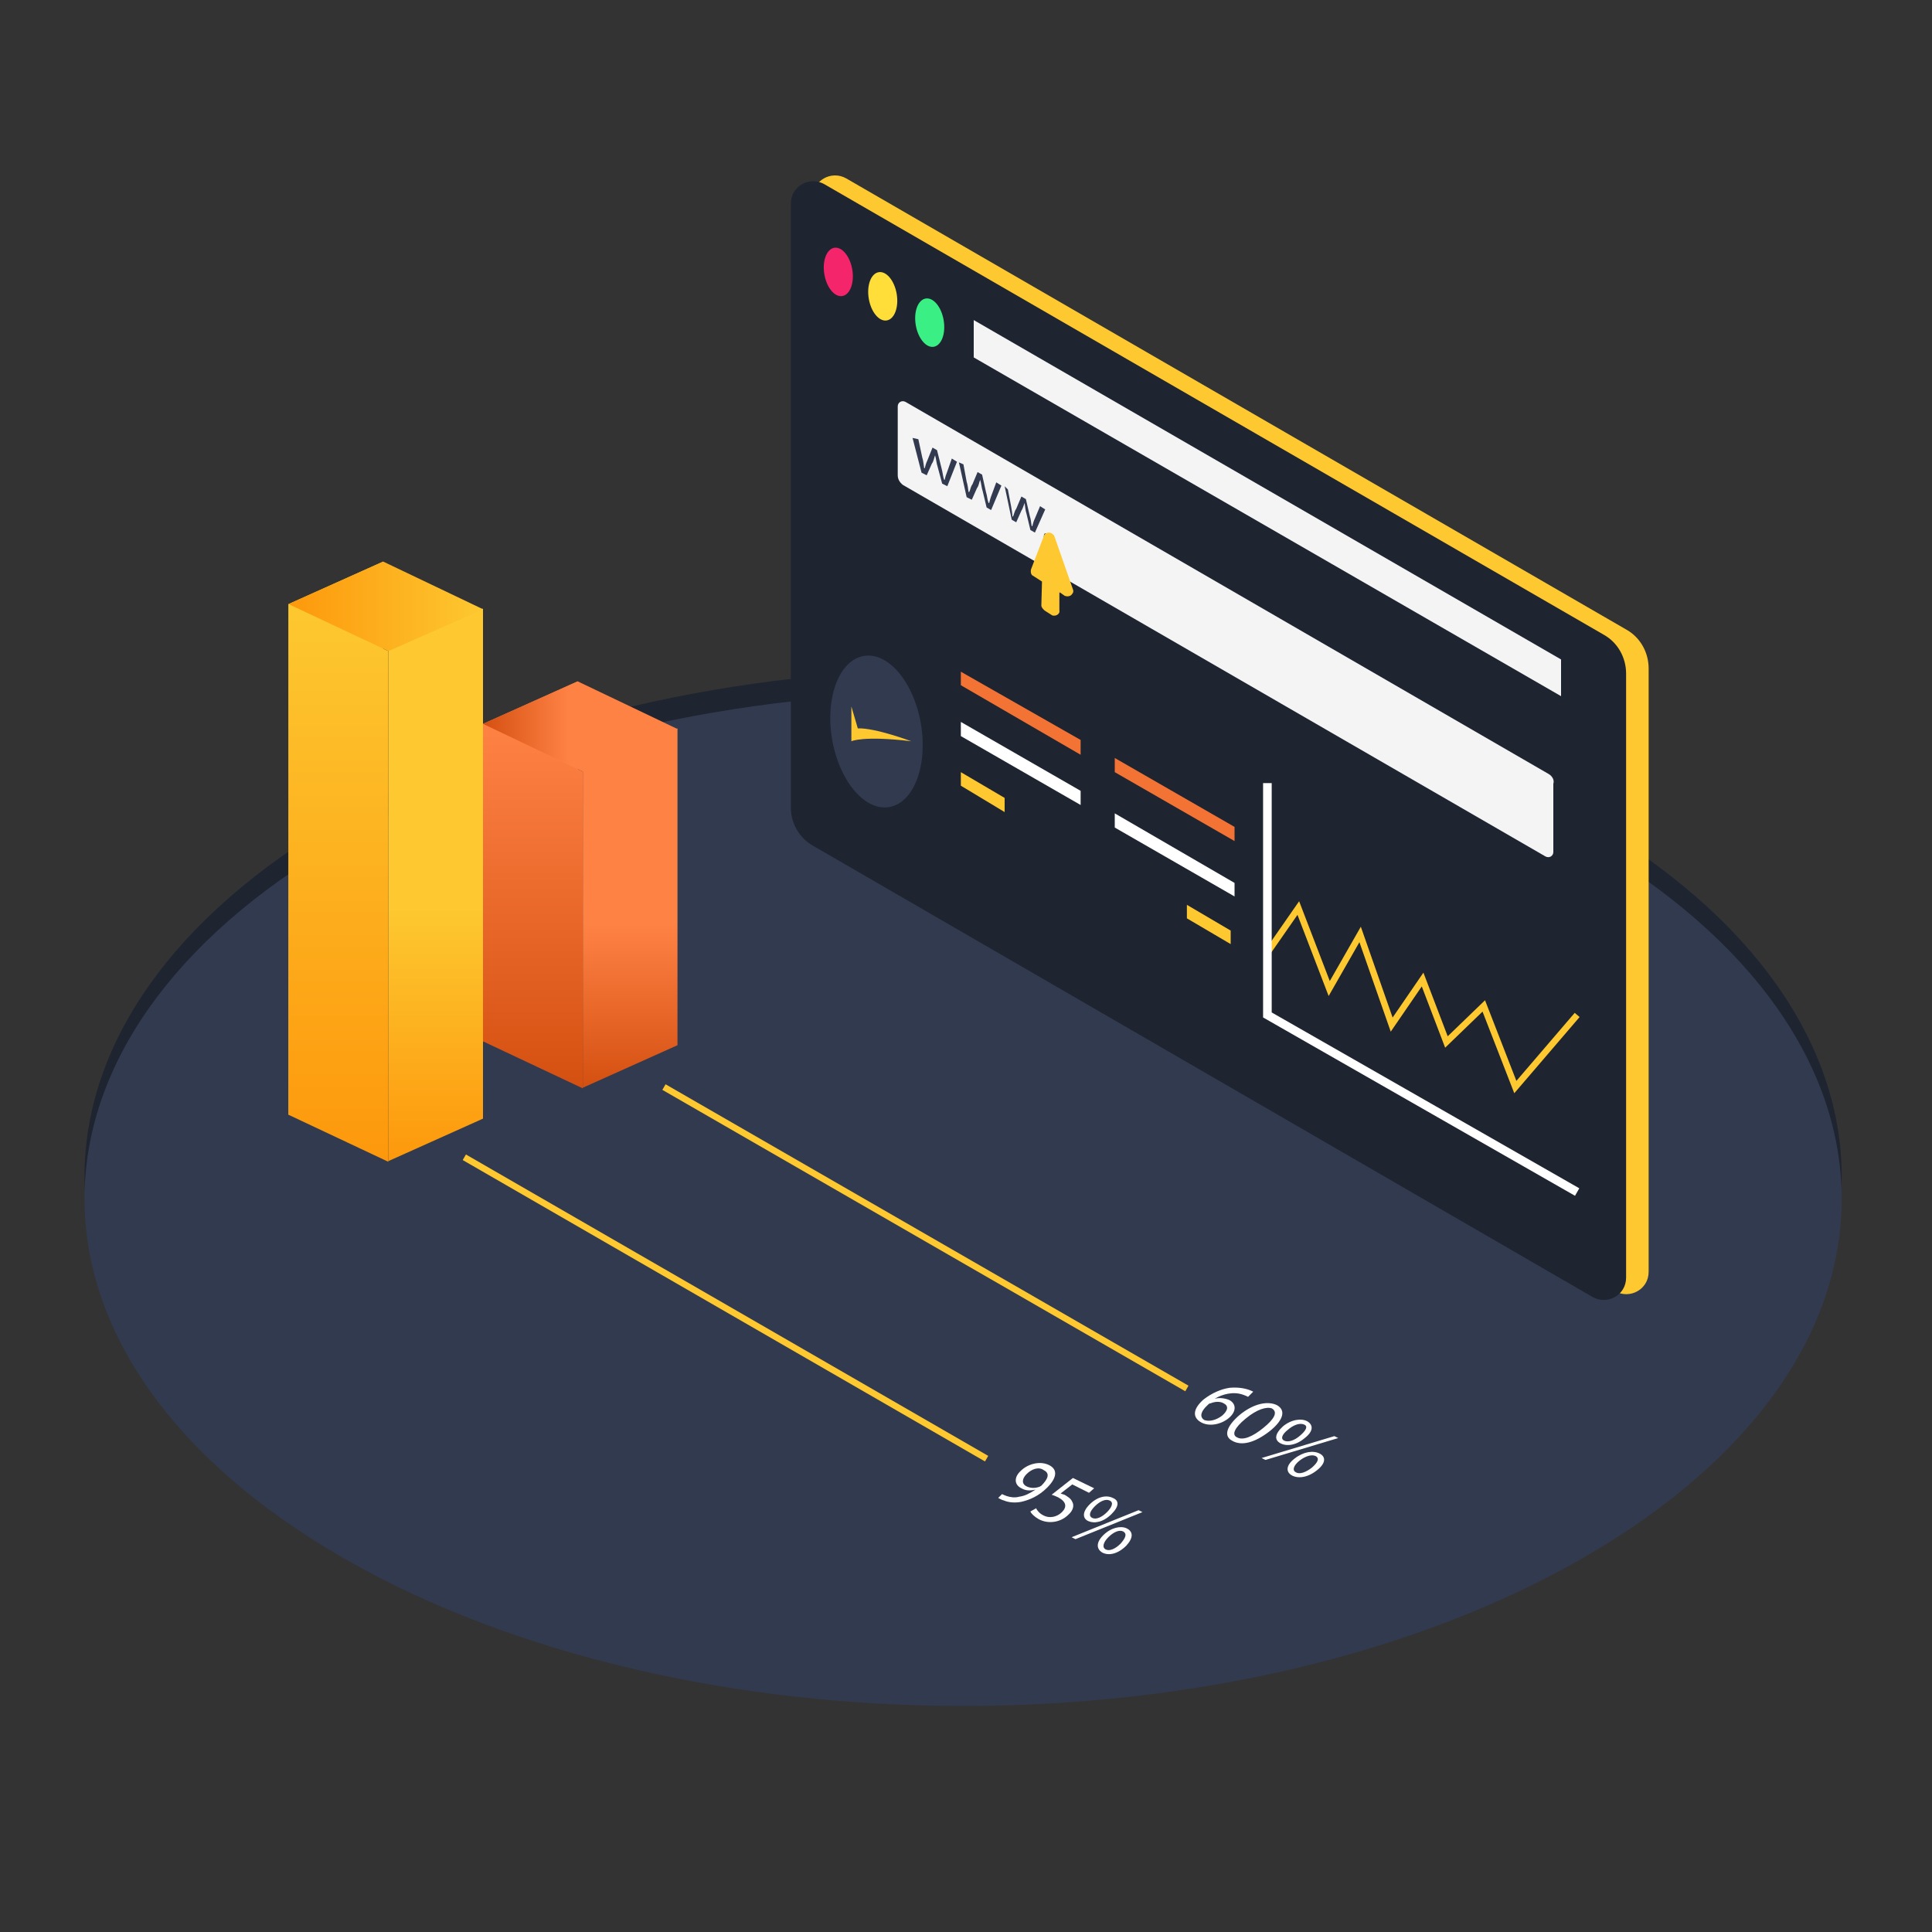 <?xml version="1.0" encoding="utf-8"?>
<!-- Generator: Adobe Illustrator 18.0.0, SVG Export Plug-In . SVG Version: 6.00 Build 0)  -->
<!DOCTYPE svg PUBLIC "-//W3C//DTD SVG 1.1//EN" "http://www.w3.org/Graphics/SVG/1.1/DTD/svg11.dtd">
<svg version="1.1" id="Layer_1" xmlns="http://www.w3.org/2000/svg" xmlns:xlink="http://www.w3.org/1999/xlink" x="0px" y="0px"
	 viewBox="0 0 300 300" enable-background="new 0 0 300 300" xml:space="preserve">
<rect x="0" y="0" width="300" height="300" fill="#333333" stroke="none"/>
<g>
	<path fill="#1E2430" d="M246,238.3c-53.3,30.8-139.6,30.8-192.9,0s-53.3-80.5,0-111.3s139.6-30.8,192.9,0S299.3,207.6,246,238.3z"
		/>
	<path fill="#323A4F" d="M246,241.8c-53.3,30.8-139.6,30.8-192.9,0s-53.3-80.5,0-111.3s139.6-30.8,192.9,0S299.3,211.1,246,241.8z"
		/>
	<g>
		<path fill="#FDC830" d="M129.7,130.4l121.1,70.1c2.3,1.3,5.2-0.3,5.2-3v-93.7c0-2.5-1.3-4.8-3.4-6L131.4,27.7
			c-2.3-1.3-5.2,0.3-5.2,3v93.8C126.2,126.9,127.5,129.2,129.7,130.4z"/>
		<path fill="#1E2430" d="M126.2,131.3l121.1,70.1c2.3,1.3,5.2-0.3,5.2-3v-93.8c0-2.5-1.3-4.8-3.4-6L128,28.6
			c-2.3-1.3-5.2,0.3-5.2,3v93.8C122.8,127.8,124.1,130.1,126.2,131.3z"/>
		<polygon fill="#F4F4F4" points="242.4,102.4 151.2,49.7 151.2,55.5 242.4,108.1 		"/>
		
			<ellipse transform="matrix(0.986 -0.165 0.165 0.986 -5.184 21.998)" fill="#F4256A" cx="130.2" cy="42.3" rx="2.2" ry="3.8"/>
		
			<ellipse transform="matrix(0.986 -0.165 0.165 0.986 -5.717 23.178)" fill="#FFDE39" cx="137.1" cy="46.1" rx="2.2" ry="3.8"/>
		
			<ellipse transform="matrix(0.986 -0.165 0.165 0.986 -6.296 24.43)" fill="#3AEF83" cx="144.4" cy="50.2" rx="2.2" ry="3.8"/>
		<path fill="#F4F4F4" d="M240.5,120.2l-99.9-57.8c-0.6-0.3-1.2,0.1-1.2,0.7v10.7c0,0.6,0.3,1.1,0.8,1.5L240,133
			c0.6,0.3,1.2-0.1,1.2-0.7v-10.6C241.4,121.1,241,120.5,240.5,120.2z"/>
		<g>
			<polygon fill="#FFFFFF" points="149.2,112.1 149.2,114.3 167.8,125 167.8,122.8 			"/>
			<polygon fill="#FDC830" points="149.2,119.9 149.2,122 156,126.1 156,123.9 			"/>
			<polygon fill="#FDC830" points="184.3,140.5 184.3,142.6 191.1,146.6 191.1,144.5 			"/>
			<polygon fill="#F37335" points="149.2,104.3 149.2,106.4 167.8,117.2 167.8,114.9 			"/>
			<polygon fill="#F37335" points="173.1,117.7 173.1,119.9 191.7,130.6 191.7,128.4 			"/>
			<polygon fill="#FFFFFF" points="173.1,126.3 173.1,128.5 191.7,139.2 191.7,137.1 			"/>
		</g>
		
			<ellipse transform="matrix(0.986 -0.165 0.165 0.986 -16.853 23.939)" fill="#323A4F" cx="136.1" cy="113.7" rx="7" ry="11.9"/>
		<g>
			<path fill="#323A4F" d="M142.6,68.2l0.6,2.8c0.2,0.6,0.2,1.1,0.3,1.7h0.1c0.1-0.4,0.2-0.8,0.4-1.2l0.8-2l0.7,0.4l0.7,2.8
				c0.2,0.7,0.2,1.2,0.4,1.8h0.1c0.1-0.5,0.2-0.8,0.4-1.3l0.7-2l0.8,0.5l-1.5,3.8l-0.8-0.4l-0.7-2.6c-0.2-0.6-0.2-1.1-0.4-1.8l0,0
				c-0.2,0.5-0.2,0.9-0.5,1.3l-0.8,1.8l-0.8-0.4l-1.4-5.4L142.6,68.2z"/>
			<path fill="#323A4F" d="M149.6,72.1l0.5,2.7c0.2,0.6,0.2,1.1,0.3,1.6h0.1c0.2-0.4,0.2-0.8,0.5-1.2l0.8-1.9l0.7,0.4l0.6,2.7
				c0.2,0.6,0.2,1.2,0.4,1.7h0.1c0.1-0.4,0.2-0.8,0.4-1.3l0.7-1.9l0.8,0.5l-1.6,3.8l-0.7-0.4l-0.6-2.5c-0.2-0.6-0.2-1.1-0.4-1.8l0,0
				c-0.2,0.5-0.2,0.9-0.5,1.3l-0.8,1.8l-0.8-0.4l-1.2-5.4L149.6,72.1z"/>
			<path fill="#323A4F" d="M156.5,76l0.5,2.6c0.1,0.6,0.2,1.1,0.2,1.6h0.1c0.2-0.4,0.2-0.8,0.5-1.2l0.8-1.9l0.7,0.4l0.6,2.6
				c0.2,0.6,0.2,1.1,0.3,1.6h0.1c0.1-0.4,0.2-0.8,0.4-1.2l0.8-1.9l0.8,0.5l-1.6,3.6l-0.7-0.4l-0.6-2.5c-0.2-0.6-0.2-1.1-0.3-1.7l0,0
				c-0.2,0.5-0.3,0.9-0.5,1.2l-0.8,1.8l-0.7-0.4l-1.1-5.2L156.5,76z"/>
			<path fill="#323A4F" d="M162.1,83.2c0-0.4,0.2-0.5,0.6-0.2c0.3,0.2,0.5,0.5,0.5,0.8s-0.2,0.5-0.6,0.2
				C162.2,83.9,162,83.5,162.1,83.2z"/>
		</g>
		<g>
			<g>
				<path fill="#FDC830" d="M162.1,94l0.1-3.7c0-0.2-0.1-0.3-0.2-0.4l-1.3-0.8c-0.2-0.1-0.2-0.3-0.2-0.5l2-5.2
					c0.2-0.4,0.7-0.4,0.8,0l2.9,8.3c0.2,0.4-0.3,0.8-0.7,0.5l-0.7-0.5c-0.3-0.2-0.7,0-0.7,0.4v2.7c0,0.4-0.4,0.5-0.7,0.4l-1.1-0.7
					C162.2,94.2,162.1,94.1,162.1,94z"/>
				<path fill="#FDC830" d="M163.7,95.6c-0.1,0-0.3,0-0.4-0.1l-1.1-0.7c-0.3-0.3-0.5-0.5-0.5-0.8l0.1-3.7l-1.4-0.9
					c-0.3-0.1-0.4-0.6-0.3-1l2-5.2c0.1-0.3,0.4-0.5,0.8-0.5c0.3,0,0.6,0.2,0.8,0.5l2.9,8.3c0.1,0.2,0.1,0.5-0.1,0.7
					c-0.2,0.4-0.8,0.5-1.2,0.3l-0.7-0.5c-0.1,0-0.1,0-0.1,0.1v2.7C164.6,95.2,164.2,95.6,163.7,95.6z M162.5,94c0,0,0.1,0.1,0.2,0.2
					l1,0.6l0,0c0.1,0,0.1,0,0.1-0.1V92c0-0.5,0.4-0.9,0.8-0.9c0.2,0,0.3,0.1,0.5,0.2l0.7,0.4h0.1l-2.9-8.3l-0.5-0.1l0.4,0.1l-2,5.2
					v0.1l1.3,0.8c0.2,0.1,0.4,0.4,0.4,0.7L162.5,94L162.5,94z"/>
			</g>
		</g>
		<path fill="#FDC830" d="M132.2,109.7v5.4c0,0,1.8-0.9,9.3,0c0,0-5.6-2.1-8.3-2L132.2,109.7z"/>
	</g>
	<g>
		<polyline fill="none" stroke="#FDC830" stroke-miterlimit="10" points="196.8,147.9 201.6,141 206.4,153.5 211.2,145.1 
			216.1,159.1 220.9,152.1 224.6,161.8 230.4,156.2 235.3,168.8 244.9,157.6 		"/>
		<polyline fill="none" stroke="#FFFFFF" stroke-width="1.339" stroke-miterlimit="10" points="196.8,121.6 196.8,157.6 
			244.9,185.1 		"/>
	</g>
	<g>
		<linearGradient id="SVGID_1_" gradientUnits="userSpaceOnUse" x1="67.618" y1="180.256" x2="67.618" y2="94.456">
			<stop  offset="0" style="stop-color:#FD980C"/>
			<stop  offset="0.457" style="stop-color:#FDC830"/>
		</linearGradient>
		<polygon fill="url(#SVGID_1_)" points="60.3,180.3 60.3,101 75,94.5 75,173.7 		"/>
		<polygon fill="#FDC830" points="44.8,173.1 44.8,93.8 59.5,87.2 59.5,166.5 		"/>
		<linearGradient id="SVGID_2_" gradientUnits="userSpaceOnUse" x1="52.518" y1="180.356" x2="52.518" y2="93.756">
			<stop  offset="0" style="stop-color:#FD980C"/>
			<stop  offset="1" style="stop-color:#FDC830"/>
		</linearGradient>
		<polygon fill="url(#SVGID_2_)" points="44.8,173.1 44.8,93.8 60.3,101.1 60.3,180.4 		"/>
		<linearGradient id="SVGID_3_" gradientUnits="userSpaceOnUse" x1="44.801" y1="94.106" x2="74.962" y2="94.106">
			<stop  offset="0" style="stop-color:#FD980C"/>
			<stop  offset="1" style="stop-color:#FDC830"/>
		</linearGradient>
		<polygon fill="url(#SVGID_3_)" points="44.8,93.8 60.3,101.1 75,94.6 59.5,87.2 		"/>
	</g>
	<g>
		<linearGradient id="SVGID_4_" gradientUnits="userSpaceOnUse" x1="97.818" y1="168.856" x2="97.818" y2="113.056">
			<stop  offset="0" style="stop-color:#D45011"/>
			<stop  offset="0.457" style="stop-color:#FF8245"/>
		</linearGradient>
		<polygon fill="url(#SVGID_4_)" points="90.5,168.9 90.5,119.6 105.2,113.1 105.2,162.3 		"/>
		<polygon fill="#FF8245" points="75,161.7 75,112.4 89.7,105.8 89.7,155.1 		"/>
		<linearGradient id="SVGID_5_" gradientUnits="userSpaceOnUse" x1="82.718" y1="168.956" x2="82.718" y2="112.356">
			<stop  offset="0" style="stop-color:#D45011"/>
			<stop  offset="1" style="stop-color:#FF8245"/>
		</linearGradient>
		<polygon fill="url(#SVGID_5_)" points="75,161.7 75,112.4 90.5,119.8 90.5,169 		"/>
		<linearGradient id="SVGID_6_" gradientUnits="userSpaceOnUse" x1="75.018" y1="112.756" x2="105.178" y2="112.756">
			<stop  offset="0" style="stop-color:#D45011"/>
			<stop  offset="0.441" style="stop-color:#FF8245"/>
		</linearGradient>
		<polygon fill="url(#SVGID_6_)" points="75,112.4 90.5,119.8 105.2,113.2 89.7,105.8 		"/>
	</g>
	<line fill="none" stroke="#FDC830" stroke-miterlimit="10" x1="103.1" y1="168.8" x2="184.3" y2="215.6"/>
	<line fill="none" stroke="#FDC830" stroke-miterlimit="10" x1="72.1" y1="179.7" x2="153.2" y2="226.5"/>
	<g>
		<path fill="#FFFFFF" d="M193.8,216.9c-0.2-0.1-0.4-0.2-0.7-0.3c-1.6-0.6-3.3-0.1-4.5,0.6l0,0c0.7-0.2,1.6-0.1,2.3,0.2
			c1.1,0.6,1.1,1.8-0.1,2.8c-1.2,1-3.1,1.4-4.4,0.6c-1.3-0.8-1.1-2.1,0.5-3.5c1.3-1,2.7-1.6,4-1.8c1.1-0.1,2.1,0,3,0.3
			c0.3,0.1,0.5,0.2,0.7,0.3L193.8,216.9z M189.8,219.8c0.9-0.8,1-1.5,0.2-1.9c-0.5-0.3-1.3-0.3-2,0c-0.2,0-0.3,0.1-0.5,0.3
			c-1,0.9-1.3,1.8-0.5,2.3C187.8,220.8,188.9,220.5,189.8,219.8z"/>
		<path fill="#FFFFFF" d="M197.2,222.2c-2.3,1.8-4.4,2.4-5.9,1.5c-1.3-0.7-0.9-2.2,1.2-4c2.2-1.8,4.4-2.2,5.8-1.5
			C199.7,219,199.3,220.5,197.2,222.2z M193.4,220.3c-1.7,1.4-2.2,2.5-1.3,2.9c0.9,0.5,2.4-0.1,4.1-1.5c1.6-1.3,2.3-2.4,1.3-3
			C196.7,218.4,195.2,218.8,193.4,220.3z"/>
		<path fill="#FFFFFF" d="M202.6,223.3c-1.4,1.2-2.9,1.3-3.8,0.8c-0.9-0.5-0.9-1.4,0.4-2.6c1.3-1.1,2.9-1.3,3.8-0.8
			C204,221.3,203.9,222.3,202.6,223.3z M200,222c-0.9,0.7-1.2,1.4-0.6,1.7c0.6,0.3,1.6,0,2.5-0.8c0.8-0.7,1.3-1.4,0.6-1.7
			C201.8,220.9,200.8,221.3,200,222z M195.9,226.4l11.3-3.4l0.6,0.3l-11.3,3.4L195.9,226.4z M204.5,228.3c-1.5,1.2-3,1.3-3.9,0.8
			c-0.9-0.5-1-1.5,0.4-2.6c1.4-1.1,2.9-1.3,3.9-0.8C205.9,226.2,205.9,227.2,204.5,228.3z M201.8,226.8c-0.9,0.7-1.2,1.5-0.6,1.8
			c0.6,0.4,1.6,0,2.5-0.7c0.8-0.7,1.3-1.4,0.6-1.8C203.7,225.8,202.7,226.1,201.8,226.8z"/>
	</g>
	<g>
		<path fill="#FFFFFF" d="M155.6,232c0.2,0.1,0.4,0.2,0.7,0.3c0.6,0.2,1.3,0.3,2,0.1c0.8-0.1,1.6-0.5,2.5-1.1l0,0
			c-0.8,0.2-1.5,0.2-2.2-0.2c-1.2-0.6-1.1-1.8-0.1-2.7c1.1-1.1,3-1.6,4.4-0.9c1.4,0.7,1.2,2-0.3,3.5c-1.3,1.3-2.7,1.9-4,2.2
			c-1,0.2-2,0.1-2.7-0.2c-0.4-0.1-0.7-0.3-0.9-0.4L155.6,232z M159.4,228.9c-0.7,0.7-0.8,1.5,0,1.9c0.6,0.3,1.3,0.3,1.9,0.1
			c0.1,0,0.2-0.1,0.4-0.2c1-1,1.4-1.9,0.4-2.4C161.3,227.7,160.2,228.1,159.4,228.9z"/>
		<path fill="#FFFFFF" d="M169.1,231.8l-2.6-1.3l-1.8,1.4c0.2,0.1,0.3,0.1,0.6,0.2c0.5,0.3,1,0.6,1.2,1.1c0.3,0.5,0.2,1.3-0.6,2
			c-1.2,1.2-3.1,1.5-4.6,0.7c-0.7-0.4-1.2-0.9-1.3-1.2l0.9-0.5c0.1,0.3,0.5,0.8,1.1,1.1c0.9,0.5,2.1,0.3,2.9-0.5
			c0.8-0.8,0.7-1.6-0.6-2.3c-0.4-0.2-0.7-0.3-1-0.4l3.3-2.6l3.3,1.6L169.1,231.8z"/>
		<path fill="#FFFFFF" d="M172.6,235.1c-1.3,1.3-2.7,1.5-3.6,1.1c-0.9-0.4-1-1.4,0.2-2.6c1.2-1.2,2.6-1.5,3.6-1
			C173.8,233,173.8,233.9,172.6,235.1z M170,233.9c-0.8,0.8-1,1.5-0.4,1.8c0.6,0.3,1.5-0.1,2.3-0.9c0.7-0.7,1.1-1.5,0.4-1.8
			C171.7,232.7,170.8,233.1,170,233.9z M166.4,238.7l10.4-4.2l0.6,0.3L167,239L166.4,238.7z M174.9,240c-1.3,1.3-2.7,1.6-3.7,1.1
			c-0.9-0.5-1.1-1.5,0.1-2.7c1.2-1.2,2.7-1.5,3.6-1.1C176,237.8,176,238.8,174.9,240z M172.1,238.7c-0.8,0.8-1,1.6-0.4,1.9
			c0.6,0.3,1.5-0.1,2.3-0.9c0.7-0.8,1.1-1.5,0.4-1.9C173.8,237.5,172.9,237.9,172.1,238.7z"/>
	</g>
</g>
</svg>
